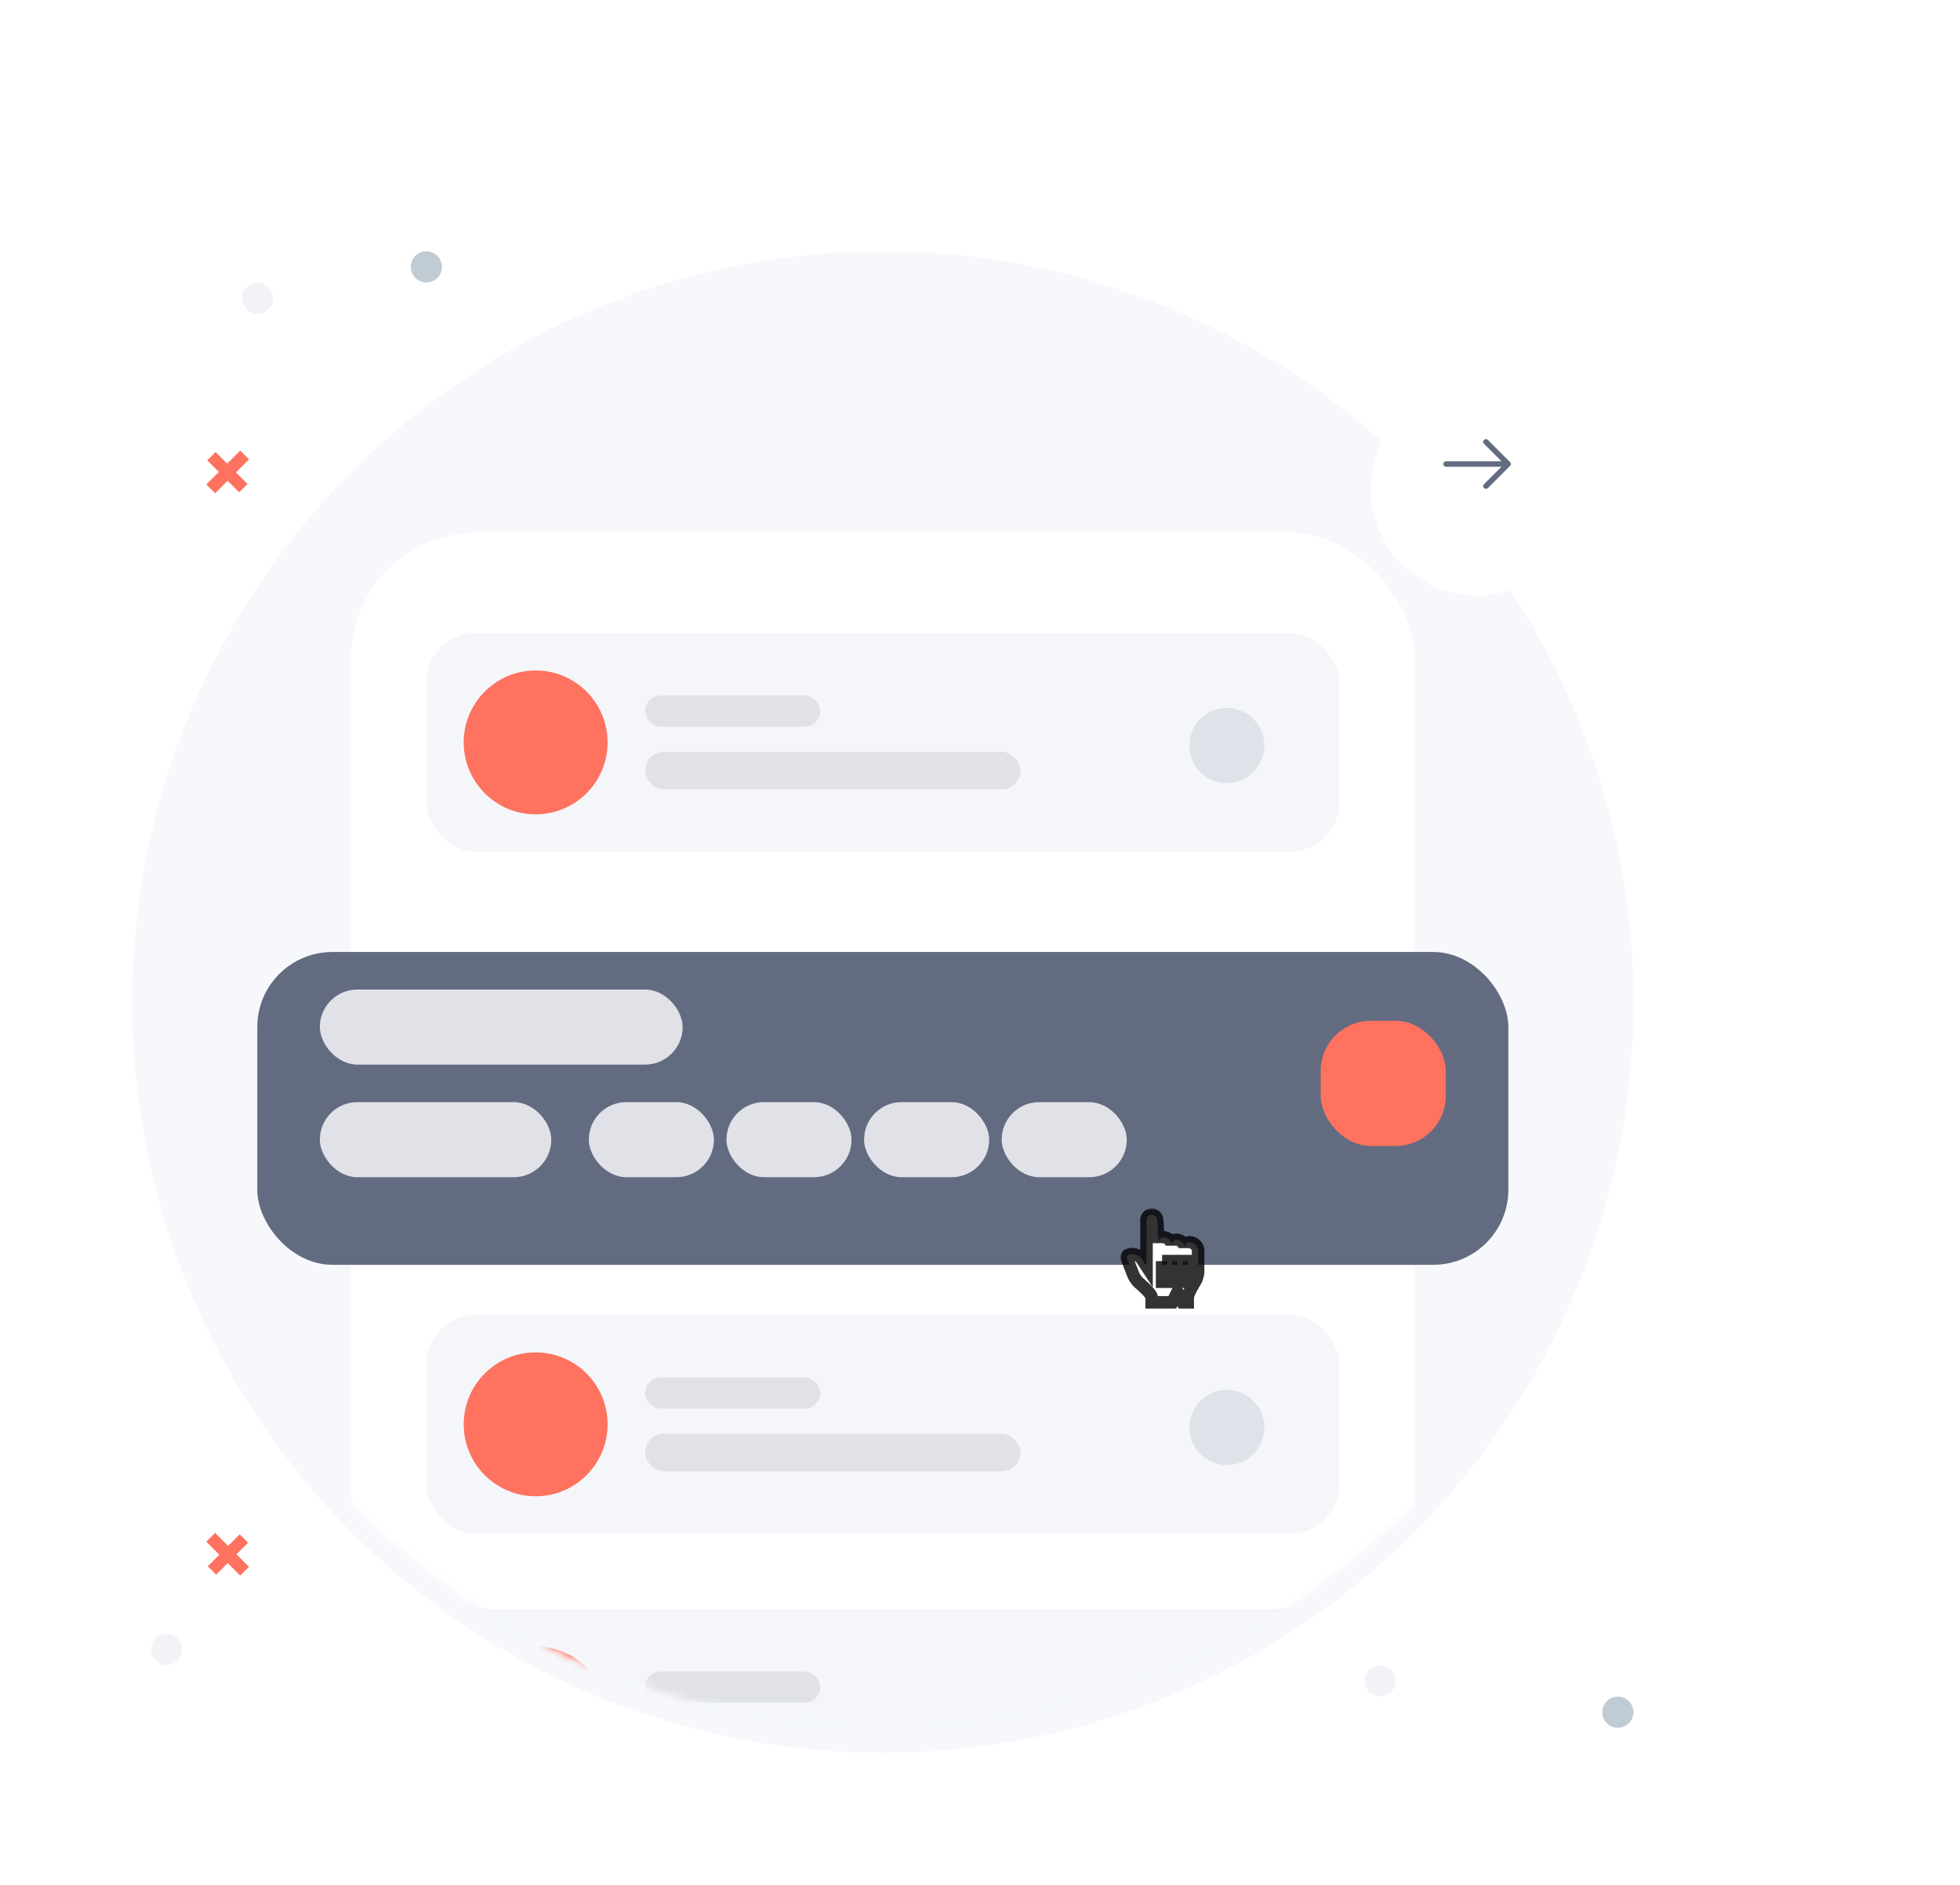 <svg width="235" height="226" viewBox="0 0 235 226" fill="none" xmlns="http://www.w3.org/2000/svg">
<g filter="url(#filter0_d_365_17553)">
<circle cx="105.848" cy="117.125" r="90" fill="#F6F8FB"/>
</g>
<mask id="mask0_365_17553" style="mask-type:alpha" maskUnits="userSpaceOnUse" x="15" y="27" width="181" height="181">
<circle cx="105.848" cy="117.125" r="90" fill="#F6F8FB"/>
</mask>
<g mask="url(#mask0_365_17553)">
<mask id="mask1_365_17553" style="mask-type:alpha" maskUnits="userSpaceOnUse" x="15" y="27" width="181" height="181">
<circle cx="105.848" cy="117.125" r="90" fill="#F6F8FB"/>
</mask>
<g mask="url(#mask1_365_17553)">
<g filter="url(#filter1_d_365_17553)">
<rect x="42.098" y="60.875" width="127.5" height="146.25" rx="15" fill="white"/>
</g>
<rect x="51.098" y="75.875" width="109.5" height="26.25" rx="6" fill="#F4F6FA"/>
<circle cx="147.098" cy="89.375" r="4.5" fill="#DFE2E8"/>
<circle cx="64.223" cy="89" r="8.625" fill="#FE725F"/>
<rect x="77.348" y="83.375" width="21" height="3.75" rx="1.875" fill="#E0E2E8"/>
<rect x="77.348" y="90.125" width="45" height="4.5" rx="2.25" fill="#E0E2E8"/>
<rect x="51.098" y="157.625" width="109.5" height="26.25" rx="6" fill="#F4F6FA"/>
<circle cx="147.098" cy="171.125" r="4.5" fill="#DFE2E8"/>
<circle cx="64.223" cy="170.75" r="8.625" fill="#FE725F"/>
<rect x="77.348" y="165.125" width="21" height="3.75" rx="1.875" fill="#E0E2E8"/>
<rect x="77.348" y="171.875" width="45" height="4.5" rx="2.25" fill="#E0E2E8"/>
<rect x="51.098" y="192.875" width="109.5" height="26.25" rx="6" fill="#F4F6FA"/>
<circle cx="147.098" cy="206.375" r="4.5" fill="#DFE2E8"/>
<circle cx="64.223" cy="206" r="8.625" fill="#FE725F"/>
<rect x="77.348" y="200.375" width="21" height="3.75" rx="1.875" fill="#E0E2E8"/>
<g filter="url(#filter2_d_365_17553)">
<rect x="30.848" y="111.125" width="150" height="37.5" rx="9" fill="#636B81"/>
</g>
<rect x="158.348" y="122.375" width="15" height="15" rx="6" fill="#FE725F"/>
<rect x="70.598" y="132.125" width="15" height="9" rx="4.5" fill="#E0E2E8"/>
<rect x="87.098" y="132.125" width="15" height="9" rx="4.5" fill="#E0E2E8"/>
<rect x="103.598" y="132.125" width="15" height="9" rx="4.5" fill="#E0E2E8"/>
<rect x="120.098" y="132.125" width="15" height="9" rx="4.5" fill="#E0E2E8"/>
<rect x="38.348" y="132.125" width="27.75" height="9" rx="4.5" fill="#E0E2E8"/>
<rect x="38.348" y="118.625" width="43.5" height="9" rx="4.5" fill="#E0E2E8"/>
</g>
</g>
<g filter="url(#filter3_d_365_17553)">
<mask id="path-27-outside-1_365_17553" maskUnits="userSpaceOnUse" x="134.098" y="143.875" width="11" height="13" fill="black">
<rect fill="white" x="134.098" y="143.875" width="11" height="13"/>
<path fill-rule="evenodd" clip-rule="evenodd" d="M137.467 151.051L136.919 150.215C136.545 149.643 135.749 149.435 135.139 149.748L135.281 149.675C135.13 149.753 135.058 149.947 135.12 150.108L135.878 152.069C135.998 152.38 136.305 152.82 136.559 153.04C136.559 153.04 138.084 154.303 138.084 154.776V155.375H140.555L141.173 154.14L141.79 155.375H142.408V154.776C142.408 154.303 143.34 152.812 143.34 152.812C143.511 152.522 143.654 152.012 143.654 151.673V149.181C143.643 148.629 143.174 148.182 142.595 148.182C142.306 148.182 142.071 148.406 142.071 148.682V148.881C142.071 148.33 141.602 147.883 141.024 147.883C140.734 147.883 140.5 148.106 140.5 148.382V148.582C140.5 148.03 140.031 147.583 139.452 147.583C139.162 147.583 138.928 147.806 138.928 148.082V148.282C138.928 148.193 138.919 148.123 138.9 148.067L138.74 145.493C138.719 145.145 138.425 144.875 138.084 144.875C137.741 144.875 137.467 145.151 137.467 145.493V147.963V151.051ZM141.802 150.434H142.419V152.904H141.802V150.434ZM140.566 150.434H141.184V152.904H140.566V150.434ZM139.331 150.434H139.949V152.904H139.331V150.434Z"/>
</mask>
<path fill-rule="evenodd" clip-rule="evenodd" d="M137.467 151.051L136.919 150.215C136.545 149.643 135.749 149.435 135.139 149.748L135.281 149.675C135.13 149.753 135.058 149.947 135.12 150.108L135.878 152.069C135.998 152.38 136.305 152.82 136.559 153.04C136.559 153.04 138.084 154.303 138.084 154.776V155.375H140.555L141.173 154.14L141.79 155.375H142.408V154.776C142.408 154.303 143.34 152.812 143.34 152.812C143.511 152.522 143.654 152.012 143.654 151.673V149.181C143.643 148.629 143.174 148.182 142.595 148.182C142.306 148.182 142.071 148.406 142.071 148.682V148.881C142.071 148.33 141.602 147.883 141.024 147.883C140.734 147.883 140.5 148.106 140.5 148.382V148.582C140.5 148.03 140.031 147.583 139.452 147.583C139.162 147.583 138.928 147.806 138.928 148.082V148.282C138.928 148.193 138.919 148.123 138.9 148.067L138.74 145.493C138.719 145.145 138.425 144.875 138.084 144.875C137.741 144.875 137.467 145.151 137.467 145.493V147.963V151.051ZM141.802 150.434H142.419V152.904H141.802V150.434ZM140.566 150.434H141.184V152.904H140.566V150.434ZM139.331 150.434H139.949V152.904H139.331V150.434Z" fill="white"/>
<path d="M137.467 151.051L136.839 151.462L138.217 153.567V151.051H137.467ZM136.919 150.215L137.547 149.804L136.919 150.215ZM135.12 150.108L134.42 150.378L135.12 150.108ZM135.878 152.069L136.578 151.799L135.878 152.069ZM136.559 153.04L136.068 153.607L136.074 153.613L136.081 153.618L136.559 153.04ZM138.084 155.375H137.334V156.125H138.084V155.375ZM140.555 155.375V156.125H141.018L141.226 155.71L140.555 155.375ZM141.173 154.14L141.843 153.804L141.173 152.463L140.502 153.804L141.173 154.14ZM141.79 155.375L141.119 155.71L141.327 156.125H141.79V155.375ZM142.408 155.375V156.125H143.158V155.375H142.408ZM143.34 152.812L143.976 153.21L143.981 153.202L143.985 153.194L143.34 152.812ZM143.654 149.181H144.404V149.174L144.404 149.166L143.654 149.181ZM138.9 148.067L138.152 148.113L138.158 148.209L138.188 148.301L138.9 148.067ZM138.74 145.493L137.992 145.54L138.74 145.493ZM137.467 145.493H136.717H137.467ZM142.419 150.434H143.169V149.684H142.419V150.434ZM142.419 152.904V153.654H143.169V152.904H142.419ZM141.802 152.904H141.052V153.654H141.802V152.904ZM141.184 150.434H141.934V149.684H141.184V150.434ZM141.184 152.904V153.654H141.934V152.904H141.184ZM140.566 152.904H139.816V153.654H140.566V152.904ZM139.949 150.434H140.699V149.684H139.949V150.434ZM139.949 152.904V153.654H140.699V152.904H139.949ZM139.331 152.904H138.581V153.654H139.331V152.904ZM138.094 150.641L137.547 149.804L136.292 150.625L136.839 151.462L138.094 150.641ZM137.547 149.804C136.961 148.909 135.745 148.594 134.797 149.081L135.482 150.415C135.753 150.276 136.129 150.378 136.292 150.625L137.547 149.804ZM135.482 150.415L135.624 150.342L134.938 149.008L134.797 149.081L135.482 150.415ZM134.938 149.008C134.439 149.265 134.223 149.867 134.42 150.378L135.82 149.837C135.86 149.943 135.852 150.045 135.823 150.123C135.794 150.201 135.732 150.287 135.624 150.342L134.938 149.008ZM134.42 150.378L135.178 152.339L136.578 151.799L135.82 149.837L134.42 150.378ZM135.178 152.339C135.342 152.763 135.72 153.305 136.068 153.607L137.051 152.474C136.89 152.334 136.654 151.997 136.578 151.799L135.178 152.339ZM136.559 153.04C136.081 153.618 136.081 153.618 136.081 153.618C136.081 153.618 136.081 153.618 136.081 153.618C136.081 153.618 136.081 153.618 136.081 153.618C136.081 153.618 136.081 153.618 136.081 153.618C136.082 153.619 136.083 153.62 136.084 153.62C136.086 153.622 136.09 153.625 136.095 153.63C136.105 153.638 136.12 153.651 136.139 153.667C136.178 153.7 136.234 153.749 136.302 153.808C136.439 153.928 136.619 154.091 136.796 154.266C136.977 154.443 137.14 154.618 137.253 154.764C137.309 154.837 137.34 154.887 137.354 154.913C137.376 154.954 137.334 154.897 137.334 154.776H138.834C138.834 154.537 138.745 154.337 138.684 154.218C138.614 154.085 138.526 153.958 138.439 153.846C138.266 153.622 138.048 153.393 137.848 153.196C137.644 152.996 137.442 152.813 137.293 152.682C137.218 152.616 137.155 152.562 137.111 152.524C137.088 152.505 137.071 152.49 137.058 152.48C137.052 152.475 137.047 152.471 137.044 152.468C137.042 152.466 137.041 152.465 137.04 152.464C137.039 152.464 137.039 152.464 137.038 152.463C137.038 152.463 137.038 152.463 137.038 152.463C137.038 152.463 137.038 152.463 137.038 152.463C137.038 152.463 137.038 152.463 136.559 153.04ZM137.334 154.776V155.375H138.834V154.776H137.334ZM138.084 156.125H140.555V154.625H138.084V156.125ZM141.226 155.71L141.843 154.475L140.502 153.804L139.884 155.04L141.226 155.71ZM140.502 154.475L141.119 155.71L142.461 155.04L141.843 153.804L140.502 154.475ZM141.79 156.125H142.408V154.625H141.79V156.125ZM143.158 155.375V154.776H141.658V155.375H143.158ZM143.158 154.776C143.158 154.828 143.154 154.776 143.244 154.562C143.318 154.387 143.422 154.179 143.534 153.973C143.644 153.769 143.755 153.577 143.839 153.435C143.881 153.365 143.916 153.308 143.94 153.268C143.952 153.249 143.961 153.234 143.967 153.224C143.97 153.219 143.972 153.215 143.974 153.213C143.975 153.211 143.975 153.211 143.975 153.21C143.976 153.21 143.976 153.21 143.976 153.21C143.976 153.21 143.976 153.21 143.976 153.21C143.976 153.21 143.976 153.21 143.976 153.21C143.976 153.21 143.976 153.21 143.34 152.812C142.704 152.415 142.704 152.415 142.704 152.415C142.704 152.415 142.704 152.415 142.704 152.415C142.704 152.415 142.704 152.415 142.703 152.415C142.703 152.415 142.703 152.416 142.703 152.416C142.702 152.417 142.701 152.419 142.7 152.42C142.698 152.424 142.695 152.428 142.692 152.434C142.684 152.447 142.673 152.464 142.66 152.486C142.633 152.53 142.595 152.593 142.549 152.67C142.459 152.822 142.337 153.033 142.214 153.26C142.092 153.486 141.963 153.74 141.863 153.977C141.779 154.176 141.658 154.487 141.658 154.776H143.158ZM143.985 153.194C144.115 152.975 144.216 152.708 144.284 152.462C144.352 152.216 144.404 151.933 144.404 151.673H142.904C142.904 151.753 142.885 151.894 142.839 152.061C142.793 152.227 142.736 152.36 142.694 152.43L143.985 153.194ZM144.404 151.673V149.181H142.904V151.673H144.404ZM144.404 149.166C144.384 148.182 143.558 147.432 142.595 147.432V148.932C142.79 148.932 142.902 149.077 142.904 149.196L144.404 149.166ZM142.595 147.432C141.926 147.432 141.321 147.958 141.321 148.682H142.821C142.821 148.853 142.686 148.932 142.595 148.932V147.432ZM141.321 148.682V148.881H142.821V148.682H141.321ZM142.821 148.881C142.821 147.882 141.983 147.133 141.024 147.133V148.633C141.222 148.633 141.321 148.777 141.321 148.881H142.821ZM141.024 147.133C140.354 147.133 139.75 147.659 139.75 148.382H141.25C141.25 148.554 141.114 148.633 141.024 148.633V147.133ZM139.75 148.382V148.582H141.25V148.382H139.75ZM141.25 148.582C141.25 147.582 140.411 146.833 139.452 146.833V148.333C139.651 148.333 139.75 148.477 139.75 148.582H141.25ZM139.452 146.833C138.782 146.833 138.178 147.359 138.178 148.082H139.678C139.678 148.254 139.543 148.333 139.452 148.333V146.833ZM138.178 148.082V148.282H139.678V148.082H138.178ZM139.678 148.282C139.678 148.146 139.664 147.99 139.613 147.833L138.188 148.301C138.18 148.277 138.178 148.262 138.177 148.259C138.177 148.257 138.178 148.264 138.178 148.282H139.678ZM139.649 148.021L139.489 145.447L137.992 145.54L138.152 148.113L139.649 148.021ZM139.489 145.447C139.443 144.701 138.819 144.125 138.084 144.125V145.625C138.054 145.625 138.032 145.613 138.02 145.601C138.006 145.589 137.994 145.567 137.992 145.54L139.489 145.447ZM138.084 144.125C137.325 144.125 136.717 144.739 136.717 145.493H138.217C138.217 145.564 138.157 145.625 138.084 145.625V144.125ZM136.717 145.493V147.963H138.217V145.493H136.717ZM136.717 147.963V151.051H138.217V147.963H136.717ZM141.802 151.184H142.419L142.419 149.684H141.802V151.184ZM141.669 150.434V152.904H143.169V150.434H141.669ZM142.419 152.154H141.802V153.654H142.419V152.154ZM142.552 152.904V150.434H141.052V152.904H142.552ZM140.566 151.184H141.184V149.684H140.566V151.184ZM140.434 150.434V152.904H141.934V150.434H140.434ZM141.184 152.154H140.566V153.654H141.184V152.154ZM141.316 152.904V150.434H139.816V152.904H141.316ZM139.331 151.184H139.949L139.949 149.684H139.331V151.184ZM139.199 150.434V152.904H140.699V150.434H139.199ZM139.949 152.154H139.331V153.654H139.949V152.154ZM140.081 152.904V150.434H138.581V152.904H140.081Z" fill="black" fill-opacity="0.8" mask="url(#path-27-outside-1_365_17553)"/>
</g>
<g filter="url(#filter4_d_365_17553)">
<circle cx="177.098" cy="55.625" r="12.75" fill="white"/>
</g>
<path d="M178.159 58.607C178.076 58.607 177.993 58.576 177.927 58.511C177.8 58.384 177.8 58.174 177.927 58.047L180.351 55.623L177.927 53.2C177.8 53.073 177.8 52.863 177.927 52.736C178.054 52.609 178.264 52.609 178.391 52.736L181.047 55.391C181.173 55.518 181.173 55.728 181.047 55.855L178.391 58.511C178.325 58.576 178.242 58.607 178.159 58.607Z" fill="#636B81"/>
<path d="M180.742 55.953H173.379C173.2 55.953 173.051 55.804 173.051 55.625C173.051 55.446 173.2 55.297 173.379 55.297H180.742C180.921 55.297 181.07 55.446 181.07 55.625C181.07 55.804 180.921 55.953 180.742 55.953Z" fill="#636B81"/>
<circle cx="19.968" cy="197.745" r="1.868" transform="rotate(180 19.968 197.745)" fill="#F1F3F7"/>
<path d="M27.3 187.385L25.916 188.769L24.915 187.768L26.299 186.384L24.734 184.819L25.789 183.765L27.354 185.329L28.742 183.941L29.743 184.942L28.355 186.33L29.854 187.83L28.799 188.884L27.3 187.385Z" fill="#FE725F"/>
<circle cx="1.868" cy="1.868" r="1.868" transform="matrix(1 0 0 -1 49.254 33.863)" fill="#C1CBD4"/>
<circle cx="1.868" cy="1.868" r="1.868" transform="matrix(1 0 0 -1 29.004 37.613)" fill="#F1F3F7"/>
<path d="M27.29 57.635L28.674 59.019L29.675 58.018L28.291 56.634L29.856 55.069L28.801 54.015L27.236 55.579L25.848 54.191L24.847 55.192L26.235 56.58L24.736 58.08L25.791 59.134L27.29 57.635Z" fill="#FE725F"/>
<circle cx="193.979" cy="205.257" r="1.868" transform="rotate(180 193.979 205.257)" fill="#C1CBD4"/>
<circle cx="165.468" cy="201.495" r="1.868" transform="rotate(180 165.468 201.495)" fill="#F1F3F7"/>
<defs>
<filter id="filter0_d_365_17553" x="0.848" y="15.125" width="210" height="210" filterUnits="userSpaceOnUse" color-interpolation-filters="sRGB">
<feFlood flood-opacity="0" result="BackgroundImageFix"/>
<feColorMatrix in="SourceAlpha" type="matrix" values="0 0 0 0 0 0 0 0 0 0 0 0 0 0 0 0 0 0 127 0" result="hardAlpha"/>
<feOffset dy="3"/>
<feGaussianBlur stdDeviation="7.5"/>
<feComposite in2="hardAlpha" operator="out"/>
<feColorMatrix type="matrix" values="0 0 0 0 0.906 0 0 0 0 0.933 0 0 0 0 0.984 0 0 0 0.15 0"/>
<feBlend mode="normal" in2="BackgroundImageFix" result="effect1_dropShadow_365_17553"/>
<feBlend mode="normal" in="SourceGraphic" in2="effect1_dropShadow_365_17553" result="shape"/>
</filter>
<filter id="filter1_d_365_17553" x="-32.902" y="-11.125" width="277.5" height="296.25" filterUnits="userSpaceOnUse" color-interpolation-filters="sRGB">
<feFlood flood-opacity="0" result="BackgroundImageFix"/>
<feColorMatrix in="SourceAlpha" type="matrix" values="0 0 0 0 0 0 0 0 0 0 0 0 0 0 0 0 0 0 127 0" result="hardAlpha"/>
<feOffset dy="3"/>
<feGaussianBlur stdDeviation="37.5"/>
<feComposite in2="hardAlpha" operator="out"/>
<feColorMatrix type="matrix" values="0 0 0 0 0.388 0 0 0 0 0.42 0 0 0 0 0.506 0 0 0 0.15 0"/>
<feBlend mode="normal" in2="BackgroundImageFix" result="effect1_dropShadow_365_17553"/>
<feBlend mode="normal" in="SourceGraphic" in2="effect1_dropShadow_365_17553" result="shape"/>
</filter>
<filter id="filter2_d_365_17553" x="-44.152" y="39.125" width="300" height="187.5" filterUnits="userSpaceOnUse" color-interpolation-filters="sRGB">
<feFlood flood-opacity="0" result="BackgroundImageFix"/>
<feColorMatrix in="SourceAlpha" type="matrix" values="0 0 0 0 0 0 0 0 0 0 0 0 0 0 0 0 0 0 127 0" result="hardAlpha"/>
<feOffset dy="3"/>
<feGaussianBlur stdDeviation="37.5"/>
<feComposite in2="hardAlpha" operator="out"/>
<feColorMatrix type="matrix" values="0 0 0 0 0.388 0 0 0 0 0.42 0 0 0 0 0.506 0 0 0 0.15 0"/>
<feBlend mode="normal" in2="BackgroundImageFix" result="effect1_dropShadow_365_17553"/>
<feBlend mode="normal" in="SourceGraphic" in2="effect1_dropShadow_365_17553" result="shape"/>
</filter>
<filter id="filter3_d_365_17553" x="132.098" y="142.625" width="14.559" height="16.5" filterUnits="userSpaceOnUse" color-interpolation-filters="sRGB">
<feFlood flood-opacity="0" result="BackgroundImageFix"/>
<feColorMatrix in="SourceAlpha" type="matrix" values="0 0 0 0 0 0 0 0 0 0 0 0 0 0 0 0 0 0 127 0" result="hardAlpha"/>
<feOffset dy="0.75"/>
<feGaussianBlur stdDeviation="1.125"/>
<feColorMatrix type="matrix" values="0 0 0 0 0 0 0 0 0 0 0 0 0 0 0 0 0 0 0.2 0"/>
<feBlend mode="normal" in2="BackgroundImageFix" result="effect1_dropShadow_365_17553"/>
<feBlend mode="normal" in="SourceGraphic" in2="effect1_dropShadow_365_17553" result="shape"/>
</filter>
<filter id="filter4_d_365_17553" x="119.348" y="0.875" width="115.5" height="115.5" filterUnits="userSpaceOnUse" color-interpolation-filters="sRGB">
<feFlood flood-opacity="0" result="BackgroundImageFix"/>
<feColorMatrix in="SourceAlpha" type="matrix" values="0 0 0 0 0 0 0 0 0 0 0 0 0 0 0 0 0 0 127 0" result="hardAlpha"/>
<feOffset dy="3"/>
<feGaussianBlur stdDeviation="22.5"/>
<feComposite in2="hardAlpha" operator="out"/>
<feColorMatrix type="matrix" values="0 0 0 0 0.388 0 0 0 0 0.42 0 0 0 0 0.506 0 0 0 0.25 0"/>
<feBlend mode="normal" in2="BackgroundImageFix" result="effect1_dropShadow_365_17553"/>
<feBlend mode="normal" in="SourceGraphic" in2="effect1_dropShadow_365_17553" result="shape"/>
</filter>
</defs>
</svg>
